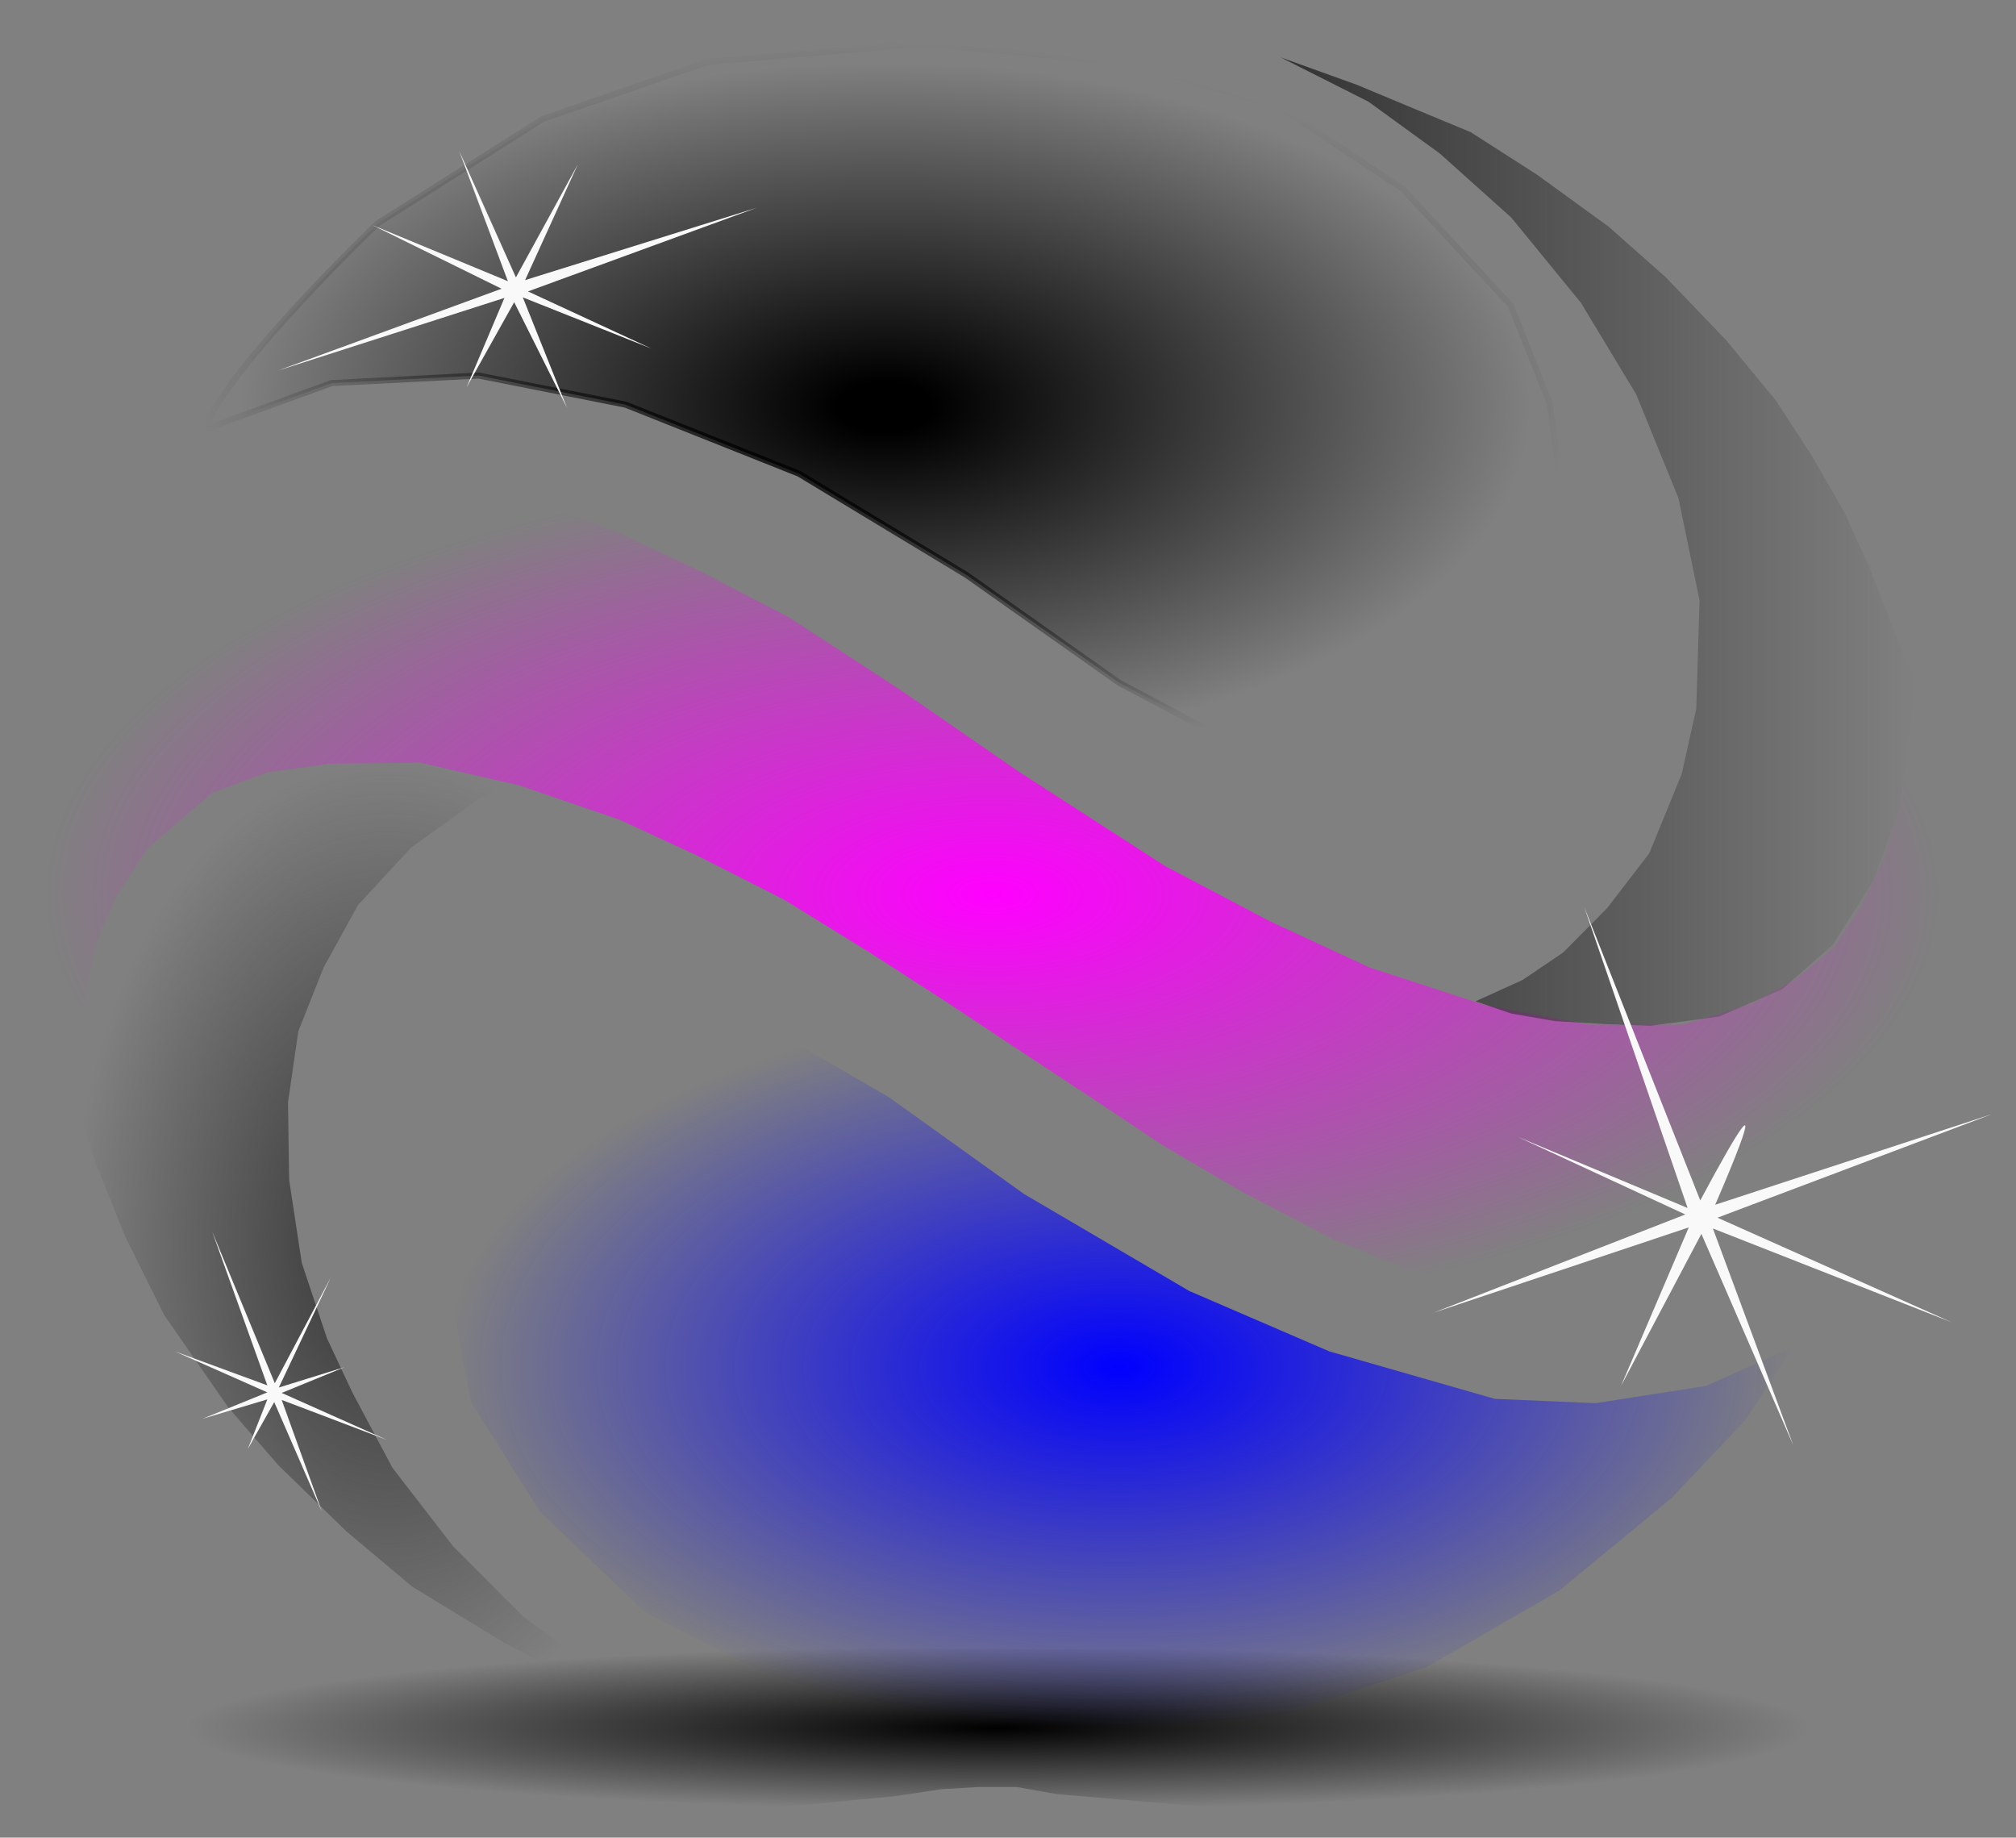 <?xml version="1.0" encoding="UTF-8" standalone="no"?>
<svg
   width="1140pt"
   height="1039pt"
   viewBox="0 0 1140 1039"
   version="1.1"
   id="svg16696"
   sodipodi:docname="Logo9.svg"
   inkscape:version="1.2 (dc2aedaf03, 2022-05-15)"
   inkscape:export-filename="Logo999.svg"
   inkscape:export-xdpi="96"
   inkscape:export-ydpi="96"
   xmlns:inkscape="http://www.inkscape.org/namespaces/inkscape"
   xmlns:sodipodi="http://sodipodi.sourceforge.net/DTD/sodipodi-0.dtd"
   xmlns:xlink="http://www.w3.org/1999/xlink"
   xmlns="http://www.w3.org/2000/svg"
   xmlns:svg="http://www.w3.org/2000/svg">
  <rect x="0" y="0" width="1140" height="1039" fill="#808080" stroke="none"/>
  <defs
     id="defs16700">
    <linearGradient
       inkscape:collect="always"
       id="linearGradient31117">
      <stop
         style="stop-color:#000000;stop-opacity:1;"
         offset="0"
         id="stop31113" />
      <stop
         style="stop-color:#000000;stop-opacity:0;"
         offset="1"
         id="stop31115" />
    </linearGradient>
    <linearGradient
       inkscape:collect="always"
       id="linearGradient31109">
      <stop
         style="stop-color:#333333;stop-opacity:1;"
         offset="0"
         id="stop31105" />
      <stop
         style="stop-color:#333333;stop-opacity:0;"
         offset="1"
         id="stop31107" />
    </linearGradient>
    <linearGradient
       inkscape:collect="always"
       id="linearGradient31097">
      <stop
         style="stop-color:#333333;stop-opacity:1;"
         offset="0"
         id="stop31093" />
      <stop
         style="stop-color:#333333;stop-opacity:0;"
         offset="1"
         id="stop31095" />
    </linearGradient>
    <linearGradient
       inkscape:collect="always"
       id="linearGradient31089">
      <stop
         style="stop-color:#ff00ff;stop-opacity:1;"
         offset="0"
         id="stop31085" />
      <stop
         style="stop-color:#ff00ff;stop-opacity:0;"
         offset="1"
         id="stop31087" />
    </linearGradient>
    <linearGradient
       inkscape:collect="always"
       id="linearGradient31081">
      <stop
         style="stop-color:#0000ff;stop-opacity:1;"
         offset="0"
         id="stop31077" />
      <stop
         style="stop-color:#0000ff;stop-opacity:0;"
         offset="1"
         id="stop31079" />
    </linearGradient>
    <linearGradient
       inkscape:collect="always"
       id="linearGradient31075">
      <stop
         style="stop-color:#000000;stop-opacity:1;"
         offset="0.07"
         id="stop31071" />
      <stop
         style="stop-color:#000000;stop-opacity:0;"
         offset="0.939"
         id="stop31073" />
    </linearGradient>
    <linearGradient
       inkscape:collect="always"
       id="linearGradient30310">
      <stop
         style="stop-color:#000000;stop-opacity:1;"
         offset="0"
         id="stop30306" />
      <stop
         style="stop-color:#000000;stop-opacity:0;"
         offset="1"
         id="stop30308" />
    </linearGradient>
    <radialGradient
       inkscape:collect="always"
       xlink:href="#linearGradient30310"
       id="radialGradient30312"
       cx="214.624"
       cy="815.846"
       fx="214.624"
       fy="815.846"
       r="81.722"
       gradientTransform="matrix(4.719,0,0,2.514,-511.723,-1821.185)"
       gradientUnits="userSpaceOnUse" />
    <radialGradient
       inkscape:collect="always"
       xlink:href="#linearGradient31075"
       id="radialGradient31069"
       cx="214.497"
       cy="815.848"
       fx="214.497"
       fy="815.848"
       r="82.233"
       gradientTransform="matrix(4.719,0,0,2.519,-511.723,-1825.075)"
       gradientUnits="userSpaceOnUse" />
    <radialGradient
       inkscape:collect="always"
       xlink:href="#linearGradient31081"
       id="radialGradient31083"
       cx="242.553"
       cy="938.292"
       fx="242.553"
       fy="938.292"
       r="80.759"
       gradientTransform="matrix(4.719,0,0,2.537,-511.723,-1607.463)"
       gradientUnits="userSpaceOnUse" />
    <radialGradient
       inkscape:collect="always"
       xlink:href="#linearGradient31089"
       id="radialGradient31091"
       cx="227.35"
       cy="878.032"
       fx="227.35"
       fy="878.032"
       r="113.434"
       gradientTransform="matrix(4.719,0,0,2.134,-511.723,-1367.962)"
       gradientUnits="userSpaceOnUse" />
    <linearGradient
       inkscape:collect="always"
       xlink:href="#linearGradient31097"
       id="linearGradient31103"
       x1="261.887"
       y1="833.037"
       x2="337.768"
       y2="833.037"
       gradientUnits="userSpaceOnUse"
       gradientTransform="matrix(4.719,0,0,4.432,-511.723,-3385.45)" />
    <radialGradient
       inkscape:collect="always"
       xlink:href="#linearGradient31109"
       id="radialGradient31111"
       cx="154.914"
       cy="922.677"
       fx="154.914"
       fy="922.677"
       r="37.697"
       gradientTransform="matrix(4.719,0,0,7.238,-511.723,-5974.578)"
       gradientUnits="userSpaceOnUse" />
    <radialGradient
       inkscape:collect="always"
       xlink:href="#linearGradient31117"
       id="radialGradient31119"
       cx="227.935"
       cy="984.484"
       fx="227.935"
       fy="984.484"
       r="97.165"
       gradientTransform="matrix(4.719,0,0,0.475,-511.723,509.4)"
       gradientUnits="userSpaceOnUse" />
  </defs>
  <sodipodi:namedview
     id="namedview16698"
     pagecolor="#505050"
     bordercolor="#eeeeee"
     borderopacity="1"
     inkscape:showpageshadow="0"
     inkscape:pageopacity="0"
     inkscape:pagecheckerboard="0"
     inkscape:deskcolor="#505050"
     inkscape:document-units="pt"
     showgrid="false"
     inkscape:zoom="0.24091992"
     inkscape:cx="448.28173"
     inkscape:cy="606.01049"
     inkscape:window-width="1440"
     inkscape:window-height="829"
     inkscape:window-x="-8"
     inkscape:window-y="-8"
     inkscape:window-maximized="1"
     inkscape:current-layer="layer1" />
  <g
     inkscape:groupmode="layer"
     id="layer1"
     inkscape:label="Layer 1"
     style="display:inline">
    <path
       style="display:inline;fill:url(#radialGradient31119);fill-opacity:1;stroke-width:3.43"
       d="m 828.677,933.592 26.62,0.914 29.541,2.744 32.788,3.658 23.698,3.658 23.049,4.573 24.023,6.402 18.504,6.706 9.414,6.097 6.168,7.926 -1.623,8.841 -12.011,8.84 -20.127,7.316 -29.866,7.621 -38.956,6.097 -55.837,6.097 -54.538,2.134 h -43.5 l -62.978,0.306 -105.83,-9.145 -22.075,-3.963 H 553.065 l -20.776,1.219 -26.295,3.963 -54.213,5.183 -44.474,2.439 -45.124,0.306 -62.978,-0.915 -63.303,-4.878 -55.187,-7.012 -28.568,-6.402 -25.321,-7.011 -16.232,-9.755 -5.194,-8.535 1.948,-8.536 12.661,-8.231 20.127,-8.231 26.62,-6.707 26.295,-5.487 26.295,-3.048 34.086,-3.048 36.359,-2.744 34.411,-1.829 22.724,0.306 31.489,0.915 28.568,-0.915 z"
       id="path29599" />
    <path
       style="display:inline;fill:url(#radialGradient31083);fill-opacity:1;stroke-width:3.43"
       d="m 1014.041,761.659 -49.344,21.949 -62.329,9.755 -57.135,-2.439 -93.494,-26.827 -79.21,-34.143 -93.494,-54.872 -76.613,-54.872 -67.523,-39.02 -40.254,-13.413 -55.837,8.536 -48.045,32.923 -28.568,46.336 -10.388,58.53 14.284,78.041 38.956,62.188 59.732,57.311 74.016,37.801 92.195,23.168 102.583,4.877 90.897,-7.316 83.105,-28.046 74.016,-42.678 63.628,-52.433 41.553,-43.898 z"
       id="path29532" />
    <path
       style="display:inline;fill:url(#radialGradient31069);fill-opacity:1;stroke:url(#radialGradient30312);stroke-width:3.43"
       d="m 115.463,242.813 c 14.284,-36.581 98.038,-116.451 98.038,-116.451 l 93.494,-59.14 93.494,-32.314 122.061,-10.364 115.569,10.974 85.703,24.997 69.471,46.336 61.031,65.846 22.075,55.482 10.388,78.04 -29.866,76.821 -48.045,40.849 -37.008,11.584 -52.59,-3.658 -86.352,-45.727 -86.352,-60.969 -94.792,-57.311 -98.038,-39.02 -83.105,-16.461 -83.105,4.268 z"
       id="path29528" />
    <path
       style="display:inline;fill:#f9f9f9;stroke-width:3.43"
       d="m 291.738,156.847 35.06,-64.017 -29.866,65.542 130.826,-40.849 -129.203,47.251 69.796,32.314 -72.717,-28.96 24.997,62.493 -29.866,-59.75 -26.944,48.165 21.426,-50.604 -128.229,41.154 126.606,-46.336 -73.042,-35.972 76.613,31.704 -27.594,-73.773 z"
       id="path29535" />
    <path
       style="display:inline;fill:url(#radialGradient31111);fill-opacity:1;stroke-width:3.43"
       d="M 397.242,976.27 363.481,960.418 329.719,939.079 295.958,914.082 256.353,874.452 l -34.411,-44.507 -22.724,-42.678 -14.284,-30.484 -14.284,-42.678 -7.142,-46.946 -0.649,-43.898 5.843,-40.24 14.284,-35.972 19.478,-35.362 29.866,-32.314 38.956,-28.046 16.881,-7.926 -43.501,-10.365 -45.448,-2.439 -31.165,1.219 L 130.396,443.401 94.687,469.008 76.507,489.128 64.171,512.296 53.134,540.952 45.992,573.875 l -4.545,41.459 12.336,41.459 16.881,42.069 22.075,44.508 36.359,52.433 28.567,32.923 38.306,37.191 37.008,31.094 51.941,31.704 39.605,20.73 38.956,16.461 z"
       id="path29537" />
    <path
       style="display:inline;fill:url(#radialGradient31091);fill-opacity:1;stroke-width:3.43"
       d="m 41.447,615.944 -8.44,-37.801 -7.142,-51.214 3.246,-62.798 3.896,-44.507 14.284,-59.14 9.09,-25.607 24.672,-34.752 35.06,-21.949 42.202,-13.413 62.329,-1.219 70.769,15.242 54.538,20.729 50.642,23.778 49.344,25.607 63.628,41.459 66.225,45.727 83.105,53.653 59.083,31.094 56.486,26.217 65.575,21.339 58.434,10.974 h 35.709 17.53 l 24.672,-7.316 14.933,-4.878 24.672,-14.023 20.776,-17.071 16.232,-24.388 12.985,-27.436 7.791,-27.436 5.194,-32.924 1.948,-35.972 8.44,37.191 7.142,54.872 -0.649,50.604 -3.246,39.02 -0.649,9.145 -12.336,56.701 -7.791,34.143 -14.933,27.436 -27.269,28.656 -42.202,16.461 -40.254,5.487 h -18.829 l -50.642,-5.487 -48.045,-11.584 -74.665,-29.265 -52.59,-27.436 -44.799,-26.217 -40.254,-26.826 -43.5,-28.655 -37.657,-24.997 -43.501,-28.046 -49.344,-30.485 -49.344,-24.997 -43.5,-20.12 -57.135,-19.51 -55.837,-12.803 -51.292,0.61 -35.06,4.878 -31.165,11.584 -36.359,31.094 -18.179,28.046 -11.037,25.607 -6.493,31.094 z"
       id="path29539" />
    <path
       style="display:inline;fill:url(#linearGradient31103);fill-opacity:1;stroke-width:3.43"
       d="m 724.166,32.435 49.582,25.005 40.401,29.316 40.401,36.214 39.482,48.285 31.219,51.734 23.873,58.632 11.937,57.77 -1.836,61.218 -8.264,37.076 -18.364,44.836 -23.873,31.04 -24.791,25.005 -22.955,15.52 -26.628,12.071 20.2,6.898 24.791,4.311 29.382,1.724 24.791,0.862 38.564,-5.173 35.81,-15.52 28.464,-25.005 22.955,-36.214 14.691,-40.525 5.509,-42.249 2.755,-30.178 -12.855,-32.765 -12.855,-32.765 -13.773,-30.178 -18.364,-31.902 -20.2,-31.04 -28.464,-34.489 -33.973,-35.351 -32.137,-28.454 -40.401,-29.316 -37.646,-24.142 -31.219,-12.934 -33.055,-13.796 z"
       id="path29541" />
    <path
       style="display:inline;fill:#f9f9f9;stroke-width:3.43"
       d="m 961.451,678.741 c 51.941,-96.941 8.44,2.439 8.44,2.439 l 156.472,-51.214 -155.174,58.53 132.449,59.14 -135.046,-53.043 45.448,122.548 -51.941,-119.499 -45.448,85.966 38.306,-89.624 -144.136,48.165 142.188,-55.481 -94.792,-43.898 96.091,40.24 -58.434,-170.103 z"
       id="path29597" />
    <path
       style="display:inline;fill:#f9f9f9;stroke-width:3.43"
       d="m 155.393,782.084 31.814,-60.055 -29.541,62.493 37.333,-11.584 -35.709,14.633 59.407,26.521 -59.407,-22.559 22.724,63.103 -26.944,-61.884 -14.933,26.521 11.037,-28.046 -36.683,10.974 36.683,-14.938 -52.266,-23.168 52.266,19.205 -31.165,-86.881 z"
       id="path29601" />
  </g>
</svg>
